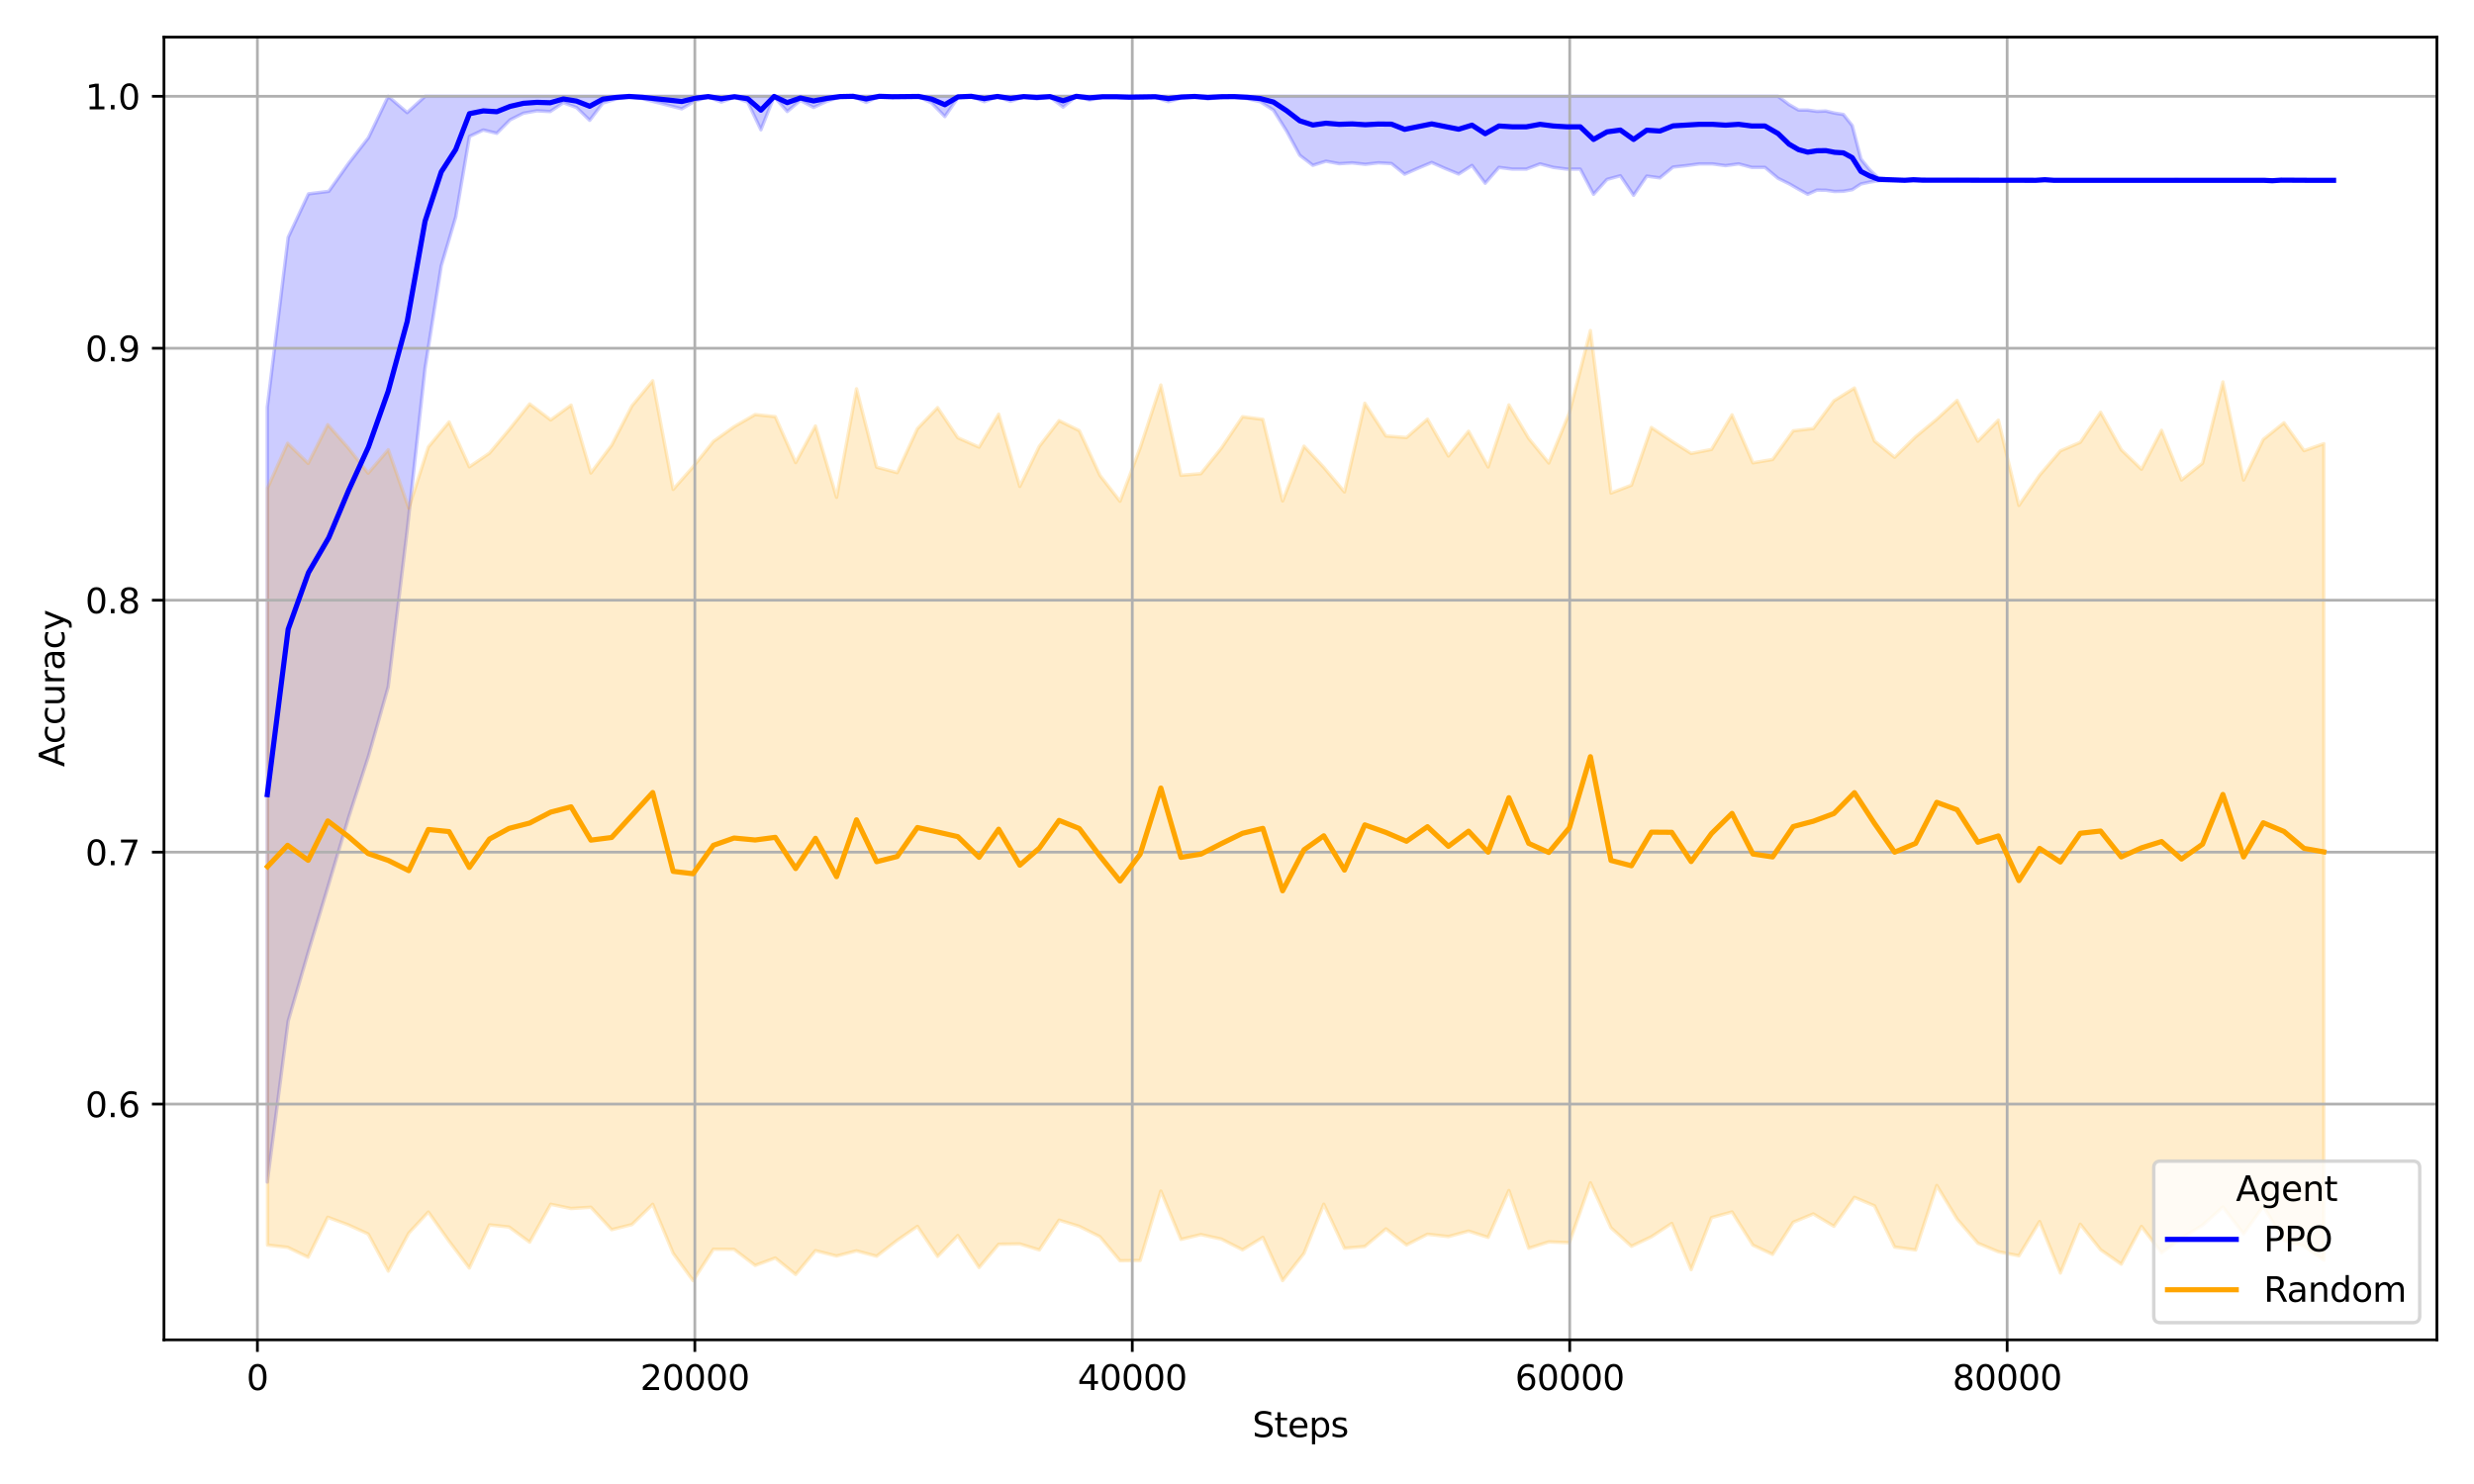 <?xml version="1.0" encoding="utf-8" standalone="no"?>
<!DOCTYPE svg PUBLIC "-//W3C//DTD SVG 1.1//EN"
  "http://www.w3.org/Graphics/SVG/1.1/DTD/svg11.dtd">
<svg xmlns:xlink="http://www.w3.org/1999/xlink" width="720pt" height="432pt" viewBox="0 0 720 432" xmlns="http://www.w3.org/2000/svg" version="1.1">
 <defs>
  <style type="text/css">*{stroke-linejoin: round; stroke-linecap: butt}</style>
 </defs>
 <g id="figure_1">
  <g id="patch_1">
   <path d="M 0 432 
L 720 432 
L 720 0 
L 0 0 
z
" style="fill: #ffffff"/>
  </g>
  <g id="axes_1">
   <g id="patch_2">
    <path d="M 47.72 390.04 
L 709.2 390.04 
L 709.2 10.8 
L 47.72 10.8 
z
" style="fill: #ffffff"/>
   </g>
   <g id="FillBetweenPolyCollection_1">
    <defs>
     <path id="mfa409e05fb" d="M 77.787 -313.453 
L 77.787 -87.902 
L 83.866 -134.763 
L 89.773 -155.038 
L 95.687 -174.674 
L 101.479 -194.103 
L 107.233 -211.852 
L 112.975 -232.042 
L 118.5 -277.58 
L 123.707 -324.809 
L 128.417 -354.607 
L 132.618 -368.8 
L 136.628 -392.278 
L 140.651 -394.161 
L 144.579 -393.199 
L 148.442 -397.101 
L 152.332 -399.043 
L 156.246 -399.732 
L 160.116 -399.521 
L 163.948 -402.093 
L 167.774 -400.702 
L 171.625 -396.977 
L 175.438 -401.994 
L 179.276 -403.175 
L 183.108 -403.863 
L 186.934 -403.273 
L 190.778 -402.29 
L 194.597 -401.306 
L 198.423 -400.322 
L 202.28 -402.585 
L 206.106 -403.765 
L 209.925 -402.29 
L 213.757 -403.667 
L 217.602 -402.29 
L 221.446 -394.223 
L 225.285 -403.863 
L 229.11 -399.535 
L 232.942 -402.781 
L 236.774 -400.716 
L 240.593 -402.486 
L 244.438 -403.765 
L 248.257 -403.962 
L 252.076 -402.191 
L 255.902 -403.962 
L 259.708 -403.667 
L 263.528 -403.863 
L 267.353 -403.863 
L 271.166 -401.994 
L 274.979 -398.06 
L 278.792 -403.568 
L 282.63 -403.962 
L 286.449 -402.388 
L 290.275 -403.863 
L 294.094 -402.486 
L 297.913 -403.765 
L 301.745 -403.175 
L 305.571 -403.765 
L 309.39 -400.814 
L 313.222 -403.962 
L 317.073 -402.88 
L 320.93 -403.667 
L 324.756 -403.667 
L 328.575 -403.372 
L 332.394 -403.47 
L 336.213 -403.667 
L 340.033 -402.388 
L 343.852 -403.47 
L 347.671 -403.863 
L 351.509 -403.175 
L 355.328 -403.667 
L 359.154 -403.765 
L 362.973 -403.273 
L 366.792 -402.388 
L 370.612 -399.929 
L 374.443 -393.83 
L 378.263 -386.805 
L 382.076 -383.881 
L 385.901 -385.075 
L 389.72 -384.345 
L 393.533 -384.583 
L 397.34 -384.165 
L 401.152 -384.6 
L 404.965 -384.386 
L 408.778 -381.299 
L 412.756 -383.06 
L 416.665 -384.698 
L 420.541 -382.977 
L 424.513 -381.34 
L 428.39 -383.838 
L 432.234 -378.662 
L 436.238 -383.272 
L 440.172 -382.765 
L 444.188 -382.765 
L 448.199 -384.288 
L 452.069 -383.272 
L 455.99 -382.765 
L 459.898 -382.765 
L 463.768 -375.445 
L 467.683 -379.776 
L 471.572 -380.832 
L 475.417 -375.149 
L 479.249 -380.734 
L 483.081 -380.226 
L 486.906 -383.371 
L 490.725 -383.78 
L 494.545 -384.288 
L 498.364 -384.288 
L 502.183 -383.78 
L 506.002 -384.288 
L 509.828 -383.272 
L 513.647 -383.272 
L 517.466 -380.085 
L 520.674 -378.502 
L 523.43 -376.913 
L 526.091 -375.455 
L 528.752 -376.644 
L 531.355 -376.627 
L 533.927 -376.254 
L 536.486 -376.321 
L 539.045 -376.78 
L 541.591 -378.451 
L 544.143 -378.991 
L 546.689 -379.396 
L 549.235 -379.446 
L 551.782 -379.497 
L 554.328 -379.514 
L 556.88 -379.446 
L 559.426 -379.497 
L 561.972 -379.497 
L 564.519 -379.514 
L 567.065 -379.514 
L 569.617 -379.48 
L 572.163 -379.514 
L 574.709 -379.514 
L 577.256 -379.514 
L 579.802 -379.514 
L 582.348 -379.514 
L 584.894 -379.514 
L 587.44 -379.497 
L 589.993 -379.497 
L 592.545 -379.514 
L 595.091 -379.446 
L 597.637 -379.514 
L 600.184 -379.514 
L 602.73 -379.514 
L 605.276 -379.514 
L 607.822 -379.514 
L 610.368 -379.514 
L 612.914 -379.497 
L 615.46 -379.497 
L 618.006 -379.514 
L 620.553 -379.514 
L 623.099 -379.514 
L 625.645 -379.514 
L 628.191 -379.514 
L 630.737 -379.514 
L 633.29 -379.48 
L 635.836 -379.497 
L 638.382 -379.514 
L 640.928 -379.514 
L 643.474 -379.497 
L 646.02 -379.514 
L 648.566 -379.514 
L 651.113 -379.514 
L 653.659 -379.514 
L 656.205 -379.514 
L 658.751 -379.514 
L 661.297 -379.219 
L 663.856 -379.497 
L 666.402 -379.514 
L 668.948 -379.514 
L 671.494 -379.514 
L 674.04 -379.514 
L 676.587 -379.514 
L 679.133 -379.514 
L 679.133 -379.514 
L 679.133 -379.514 
L 676.587 -379.514 
L 674.04 -379.514 
L 671.494 -379.514 
L 668.948 -379.514 
L 666.402 -379.514 
L 663.856 -379.612 
L 661.297 -379.565 
L 658.751 -379.514 
L 656.205 -379.514 
L 653.659 -379.514 
L 651.113 -379.514 
L 648.566 -379.514 
L 646.02 -379.514 
L 643.474 -379.612 
L 640.928 -379.514 
L 638.382 -379.514 
L 635.836 -379.612 
L 633.29 -379.711 
L 630.737 -379.514 
L 628.191 -379.514 
L 625.645 -379.514 
L 623.099 -379.514 
L 620.553 -379.514 
L 618.006 -379.514 
L 615.46 -379.612 
L 612.914 -379.612 
L 610.368 -379.514 
L 607.822 -379.514 
L 605.276 -379.514 
L 602.73 -379.514 
L 600.184 -379.514 
L 597.637 -379.514 
L 595.091 -379.907 
L 592.545 -379.514 
L 589.993 -379.612 
L 587.44 -379.612 
L 584.894 -379.514 
L 582.348 -379.514 
L 579.802 -379.514 
L 577.256 -379.514 
L 574.709 -379.514 
L 572.163 -379.514 
L 569.617 -379.711 
L 567.065 -379.514 
L 564.519 -379.514 
L 561.972 -379.612 
L 559.426 -379.612 
L 556.88 -379.907 
L 554.328 -379.514 
L 551.782 -379.612 
L 549.235 -379.907 
L 546.689 -380.202 
L 544.143 -382.563 
L 541.591 -385.711 
L 539.045 -395.45 
L 536.486 -398.679 
L 533.927 -399.073 
L 531.355 -399.677 
L 528.752 -399.579 
L 526.091 -399.953 
L 523.43 -399.962 
L 520.674 -401.551 
L 517.466 -403.962 
L 513.647 -403.962 
L 509.828 -403.962 
L 506.002 -403.962 
L 502.183 -403.962 
L 498.364 -403.962 
L 494.545 -403.962 
L 490.725 -403.962 
L 486.906 -403.962 
L 483.081 -403.962 
L 479.249 -403.962 
L 475.417 -403.962 
L 471.572 -403.962 
L 467.683 -403.962 
L 463.768 -403.962 
L 459.898 -403.962 
L 455.99 -403.962 
L 452.069 -403.962 
L 448.199 -403.962 
L 444.188 -403.962 
L 440.172 -403.962 
L 436.238 -403.962 
L 432.234 -403.962 
L 428.39 -403.962 
L 424.513 -403.962 
L 420.541 -403.962 
L 416.665 -403.962 
L 412.756 -403.962 
L 408.778 -403.962 
L 404.965 -403.962 
L 401.152 -403.962 
L 397.34 -403.962 
L 393.533 -403.962 
L 389.72 -403.962 
L 385.901 -403.962 
L 382.076 -403.962 
L 378.263 -403.962 
L 374.443 -403.962 
L 370.612 -403.962 
L 366.792 -403.962 
L 362.973 -403.962 
L 359.154 -403.962 
L 355.328 -403.962 
L 351.509 -403.962 
L 347.671 -403.962 
L 343.852 -403.962 
L 340.033 -403.962 
L 336.213 -403.962 
L 332.394 -403.962 
L 328.575 -403.962 
L 324.756 -403.962 
L 320.93 -403.962 
L 317.073 -403.962 
L 313.222 -403.962 
L 309.39 -403.962 
L 305.571 -403.962 
L 301.745 -403.962 
L 297.913 -403.962 
L 294.094 -403.962 
L 290.275 -403.962 
L 286.449 -403.962 
L 282.63 -403.962 
L 278.792 -403.962 
L 274.979 -403.962 
L 271.166 -403.962 
L 267.353 -403.962 
L 263.528 -403.962 
L 259.708 -403.962 
L 255.902 -403.962 
L 252.076 -403.962 
L 248.257 -403.962 
L 244.438 -403.962 
L 240.593 -403.962 
L 236.774 -403.962 
L 232.942 -403.962 
L 229.11 -403.962 
L 225.285 -403.962 
L 221.446 -403.962 
L 217.602 -403.962 
L 213.757 -403.962 
L 209.925 -403.962 
L 206.106 -403.962 
L 202.28 -403.962 
L 198.423 -403.962 
L 194.597 -403.962 
L 190.778 -403.962 
L 186.934 -403.962 
L 183.108 -403.962 
L 179.276 -403.962 
L 175.438 -403.962 
L 171.625 -403.962 
L 167.774 -403.962 
L 163.948 -403.962 
L 160.116 -403.962 
L 156.246 -403.962 
L 152.332 -403.962 
L 148.442 -403.962 
L 144.579 -403.962 
L 140.651 -403.962 
L 136.628 -403.962 
L 132.618 -403.962 
L 128.417 -403.962 
L 123.707 -403.962 
L 118.5 -399.221 
L 112.975 -403.962 
L 107.233 -391.931 
L 101.479 -384.498 
L 95.687 -376.302 
L 89.773 -375.564 
L 83.866 -362.916 
L 77.787 -313.453 
z
" style="stroke: #0000ff; stroke-opacity: 0.2"/>
    </defs>
    <g clip-path="url(#p12facd01cd)">
     <use xlink:href="#mfa409e05fb" x="0" y="432" style="fill: #0000ff; fill-opacity: 0.2; stroke: #0000ff; stroke-opacity: 0.2"/>
    </g>
   </g>
   <g id="FillBetweenPolyCollection_2">
    <defs>
     <path id="m2a15a44db5" d="M 77.857 -289.918 
L 77.857 -69.549 
L 83.701 -68.892 
L 89.684 -66.029 
L 95.4 -77.649 
L 101.32 -75.442 
L 107.151 -72.778 
L 113.007 -61.977 
L 118.965 -73.029 
L 124.662 -79.168 
L 130.696 -70.666 
L 136.59 -62.869 
L 142.453 -75.422 
L 148.162 -74.811 
L 154.146 -70.401 
L 160.269 -81.42 
L 166.195 -80.189 
L 171.962 -80.559 
L 178.003 -74.035 
L 183.916 -75.518 
L 189.957 -81.421 
L 195.909 -67.164 
L 201.708 -59.198 
L 207.615 -68.345 
L 213.623 -68.313 
L 219.772 -63.625 
L 225.628 -65.795 
L 231.561 -60.992 
L 237.322 -67.926 
L 243.464 -66.369 
L 249.269 -67.868 
L 255.119 -66.306 
L 261.109 -70.925 
L 266.997 -74.995 
L 272.866 -66.254 
L 278.747 -72.328 
L 284.941 -63.017 
L 290.638 -69.787 
L 296.799 -69.876 
L 302.477 -68.141 
L 308.231 -76.809 
L 314.107 -74.997 
L 320.115 -71.974 
L 325.952 -64.985 
L 331.802 -65.064 
L 337.836 -85.264 
L 343.686 -71.206 
L 349.491 -72.609 
L 355.449 -71.296 
L 361.611 -68.17 
L 367.531 -71.794 
L 373.272 -59.204 
L 379.498 -67.131 
L 385.258 -81.441 
L 391.273 -68.633 
L 397.2 -69.134 
L 403.348 -74.268 
L 409.325 -69.585 
L 415.436 -72.7 
L 421.534 -72.027 
L 427.397 -73.621 
L 433.094 -71.789 
L 439.128 -85.432 
L 444.901 -68.626 
L 450.738 -70.478 
L 456.728 -70.235 
L 462.852 -87.663 
L 468.841 -74.583 
L 474.793 -69.199 
L 480.585 -71.952 
L 486.524 -75.857 
L 492.164 -62.389 
L 498.09 -77.538 
L 504.067 -79.191 
L 510.146 -69.531 
L 515.875 -66.843 
L 521.871 -76.192 
L 527.721 -78.61 
L 533.723 -75.02 
L 539.694 -83.444 
L 545.544 -80.961 
L 551.387 -68.977 
L 557.504 -68.124 
L 563.653 -86.894 
L 569.579 -77.111 
L 575.613 -70.093 
L 581.578 -67.611 
L 587.555 -66.438 
L 593.57 -76.403 
L 599.617 -61.41 
L 605.409 -75.625 
L 611.329 -68.185 
L 617.344 -63.996 
L 623.226 -74.984 
L 629.076 -67.319 
L 634.881 -71.587 
L 640.998 -75.339 
L 646.924 -80.618 
L 652.946 -72.83 
L 658.668 -80.894 
L 664.709 -70.995 
L 670.552 -69.253 
L 676.3 -65.174 
L 676.3 -302.849 
L 676.3 -302.849 
L 670.552 -300.808 
L 664.709 -308.927 
L 658.668 -304.08 
L 652.946 -292.26 
L 646.924 -320.818 
L 640.998 -297.167 
L 634.881 -292.28 
L 629.076 -306.735 
L 623.226 -295.403 
L 617.344 -301.093 
L 611.329 -311.981 
L 605.409 -303.237 
L 599.617 -300.746 
L 593.57 -293.657 
L 587.555 -284.879 
L 581.578 -309.702 
L 575.613 -303.554 
L 569.579 -315.442 
L 563.653 -309.978 
L 557.504 -304.871 
L 551.387 -298.884 
L 545.544 -303.605 
L 539.694 -319.051 
L 533.723 -315.333 
L 527.721 -307.261 
L 521.871 -306.582 
L 515.875 -298.247 
L 510.146 -297.27 
L 504.067 -311.243 
L 498.09 -301.161 
L 492.164 -300.011 
L 486.524 -303.576 
L 480.585 -307.562 
L 474.793 -290.757 
L 468.841 -288.469 
L 462.852 -335.776 
L 456.728 -311.805 
L 450.738 -297.219 
L 444.901 -304.369 
L 439.128 -314.129 
L 433.094 -296.072 
L 427.397 -306.464 
L 421.534 -299.256 
L 415.436 -309.992 
L 409.325 -304.632 
L 403.348 -305.083 
L 397.2 -314.618 
L 391.273 -288.797 
L 385.258 -295.954 
L 379.498 -302.114 
L 373.272 -286.164 
L 367.531 -309.92 
L 361.611 -310.692 
L 355.449 -301.536 
L 349.491 -294.11 
L 343.686 -293.639 
L 337.836 -319.921 
L 331.802 -301.574 
L 325.952 -286.088 
L 320.115 -293.605 
L 314.107 -306.636 
L 308.231 -309.55 
L 302.477 -302.083 
L 296.799 -290.405 
L 290.638 -311.438 
L 284.941 -301.829 
L 278.747 -304.578 
L 272.866 -313.341 
L 266.997 -307.208 
L 261.109 -294.409 
L 255.119 -296.013 
L 249.269 -318.817 
L 243.464 -287.231 
L 237.322 -308.003 
L 231.561 -297.334 
L 225.628 -310.704 
L 219.772 -311.325 
L 213.623 -307.779 
L 207.615 -303.508 
L 201.708 -296.112 
L 195.909 -289.532 
L 189.957 -321.155 
L 183.916 -313.856 
L 178.003 -302.383 
L 171.962 -294.31 
L 166.195 -314.075 
L 160.269 -309.747 
L 154.146 -314.41 
L 148.162 -306.904 
L 142.453 -300.098 
L 136.59 -296.108 
L 130.696 -309.174 
L 124.662 -301.894 
L 118.965 -284.074 
L 113.007 -301.075 
L 107.151 -294.267 
L 101.32 -301.628 
L 95.4 -308.385 
L 89.684 -297.105 
L 83.701 -302.961 
L 77.857 -289.918 
z
" style="stroke: #ffa500; stroke-opacity: 0.2"/>
    </defs>
    <g clip-path="url(#p12facd01cd)">
     <use xlink:href="#m2a15a44db5" x="0" y="432" style="fill: #ffa500; fill-opacity: 0.2; stroke: #ffa500; stroke-opacity: 0.2"/>
    </g>
   </g>
   <g id="matplotlib.axis_1">
    <g id="xtick_1">
     <g id="line2d_1">
      <path d="M 74.91 390.04 
L 74.91 10.8 
" clip-path="url(#p12facd01cd)" style="fill: none; stroke: #b0b0b0; stroke-width: 0.8; stroke-linecap: square"/>
     </g>
     <g id="line2d_2">
      <defs>
       <path id="mf59e41ed46" d="M 0 0 
L 0 3.5 
" style="stroke: #000000; stroke-width: 0.8"/>
      </defs>
      <g>
       <use xlink:href="#mf59e41ed46" x="74.91" y="390.04" style="stroke: #000000; stroke-width: 0.8"/>
      </g>
     </g>
     <g id="text_1">
      <!-- 0 -->
      <g transform="translate(71.729 404.638) scale(0.1 -0.1)">
       <defs>
        <path id="DejaVuSans-30" d="M 2034 4250 
Q 1547 4250 1301 3770 
Q 1056 3291 1056 2328 
Q 1056 1369 1301 889 
Q 1547 409 2034 409 
Q 2525 409 2770 889 
Q 3016 1369 3016 2328 
Q 3016 3291 2770 3770 
Q 2525 4250 2034 4250 
z
M 2034 4750 
Q 2819 4750 3233 4129 
Q 3647 3509 3647 2328 
Q 3647 1150 3233 529 
Q 2819 -91 2034 -91 
Q 1250 -91 836 529 
Q 422 1150 422 2328 
Q 422 3509 836 4129 
Q 1250 4750 2034 4750 
z
" transform="scale(0.016)"/>
       </defs>
       <use xlink:href="#DejaVuSans-30"/>
      </g>
     </g>
    </g>
    <g id="xtick_2">
     <g id="line2d_3">
      <path d="M 202.217 390.04 
L 202.217 10.8 
" clip-path="url(#p12facd01cd)" style="fill: none; stroke: #b0b0b0; stroke-width: 0.8; stroke-linecap: square"/>
     </g>
     <g id="line2d_4">
      <g>
       <use xlink:href="#mf59e41ed46" x="202.217" y="390.04" style="stroke: #000000; stroke-width: 0.8"/>
      </g>
     </g>
     <g id="text_2">
      <!-- 20000 -->
      <g transform="translate(186.31 404.638) scale(0.1 -0.1)">
       <defs>
        <path id="DejaVuSans-32" d="M 1228 531 
L 3431 531 
L 3431 0 
L 469 0 
L 469 531 
Q 828 903 1448 1529 
Q 2069 2156 2228 2338 
Q 2531 2678 2651 2914 
Q 2772 3150 2772 3378 
Q 2772 3750 2511 3984 
Q 2250 4219 1831 4219 
Q 1534 4219 1204 4116 
Q 875 4013 500 3803 
L 500 4441 
Q 881 4594 1212 4672 
Q 1544 4750 1819 4750 
Q 2544 4750 2975 4387 
Q 3406 4025 3406 3419 
Q 3406 3131 3298 2873 
Q 3191 2616 2906 2266 
Q 2828 2175 2409 1742 
Q 1991 1309 1228 531 
z
" transform="scale(0.016)"/>
       </defs>
       <use xlink:href="#DejaVuSans-32"/>
       <use xlink:href="#DejaVuSans-30" transform="translate(63.623 0)"/>
       <use xlink:href="#DejaVuSans-30" transform="translate(127.246 0)"/>
       <use xlink:href="#DejaVuSans-30" transform="translate(190.869 0)"/>
       <use xlink:href="#DejaVuSans-30" transform="translate(254.492 0)"/>
      </g>
     </g>
    </g>
    <g id="xtick_3">
     <g id="line2d_5">
      <path d="M 329.523 390.04 
L 329.523 10.8 
" clip-path="url(#p12facd01cd)" style="fill: none; stroke: #b0b0b0; stroke-width: 0.8; stroke-linecap: square"/>
     </g>
     <g id="line2d_6">
      <g>
       <use xlink:href="#mf59e41ed46" x="329.523" y="390.04" style="stroke: #000000; stroke-width: 0.8"/>
      </g>
     </g>
     <g id="text_3">
      <!-- 40000 -->
      <g transform="translate(313.617 404.638) scale(0.1 -0.1)">
       <defs>
        <path id="DejaVuSans-34" d="M 2419 4116 
L 825 1625 
L 2419 1625 
L 2419 4116 
z
M 2253 4666 
L 3047 4666 
L 3047 1625 
L 3713 1625 
L 3713 1100 
L 3047 1100 
L 3047 0 
L 2419 0 
L 2419 1100 
L 313 1100 
L 313 1709 
L 2253 4666 
z
" transform="scale(0.016)"/>
       </defs>
       <use xlink:href="#DejaVuSans-34"/>
       <use xlink:href="#DejaVuSans-30" transform="translate(63.623 0)"/>
       <use xlink:href="#DejaVuSans-30" transform="translate(127.246 0)"/>
       <use xlink:href="#DejaVuSans-30" transform="translate(190.869 0)"/>
       <use xlink:href="#DejaVuSans-30" transform="translate(254.492 0)"/>
      </g>
     </g>
    </g>
    <g id="xtick_4">
     <g id="line2d_7">
      <path d="M 456.83 390.04 
L 456.83 10.8 
" clip-path="url(#p12facd01cd)" style="fill: none; stroke: #b0b0b0; stroke-width: 0.8; stroke-linecap: square"/>
     </g>
     <g id="line2d_8">
      <g>
       <use xlink:href="#mf59e41ed46" x="456.83" y="390.04" style="stroke: #000000; stroke-width: 0.8"/>
      </g>
     </g>
     <g id="text_4">
      <!-- 60000 -->
      <g transform="translate(440.924 404.638) scale(0.1 -0.1)">
       <defs>
        <path id="DejaVuSans-36" d="M 2113 2584 
Q 1688 2584 1439 2293 
Q 1191 2003 1191 1497 
Q 1191 994 1439 701 
Q 1688 409 2113 409 
Q 2538 409 2786 701 
Q 3034 994 3034 1497 
Q 3034 2003 2786 2293 
Q 2538 2584 2113 2584 
z
M 3366 4563 
L 3366 3988 
Q 3128 4100 2886 4159 
Q 2644 4219 2406 4219 
Q 1781 4219 1451 3797 
Q 1122 3375 1075 2522 
Q 1259 2794 1537 2939 
Q 1816 3084 2150 3084 
Q 2853 3084 3261 2657 
Q 3669 2231 3669 1497 
Q 3669 778 3244 343 
Q 2819 -91 2113 -91 
Q 1303 -91 875 529 
Q 447 1150 447 2328 
Q 447 3434 972 4092 
Q 1497 4750 2381 4750 
Q 2619 4750 2861 4703 
Q 3103 4656 3366 4563 
z
" transform="scale(0.016)"/>
       </defs>
       <use xlink:href="#DejaVuSans-36"/>
       <use xlink:href="#DejaVuSans-30" transform="translate(63.623 0)"/>
       <use xlink:href="#DejaVuSans-30" transform="translate(127.246 0)"/>
       <use xlink:href="#DejaVuSans-30" transform="translate(190.869 0)"/>
       <use xlink:href="#DejaVuSans-30" transform="translate(254.492 0)"/>
      </g>
     </g>
    </g>
    <g id="xtick_5">
     <g id="line2d_9">
      <path d="M 584.137 390.04 
L 584.137 10.8 
" clip-path="url(#p12facd01cd)" style="fill: none; stroke: #b0b0b0; stroke-width: 0.8; stroke-linecap: square"/>
     </g>
     <g id="line2d_10">
      <g>
       <use xlink:href="#mf59e41ed46" x="584.137" y="390.04" style="stroke: #000000; stroke-width: 0.8"/>
      </g>
     </g>
     <g id="text_5">
      <!-- 80000 -->
      <g transform="translate(568.23 404.638) scale(0.1 -0.1)">
       <defs>
        <path id="DejaVuSans-38" d="M 2034 2216 
Q 1584 2216 1326 1975 
Q 1069 1734 1069 1313 
Q 1069 891 1326 650 
Q 1584 409 2034 409 
Q 2484 409 2743 651 
Q 3003 894 3003 1313 
Q 3003 1734 2745 1975 
Q 2488 2216 2034 2216 
z
M 1403 2484 
Q 997 2584 770 2862 
Q 544 3141 544 3541 
Q 544 4100 942 4425 
Q 1341 4750 2034 4750 
Q 2731 4750 3128 4425 
Q 3525 4100 3525 3541 
Q 3525 3141 3298 2862 
Q 3072 2584 2669 2484 
Q 3125 2378 3379 2068 
Q 3634 1759 3634 1313 
Q 3634 634 3220 271 
Q 2806 -91 2034 -91 
Q 1263 -91 848 271 
Q 434 634 434 1313 
Q 434 1759 690 2068 
Q 947 2378 1403 2484 
z
M 1172 3481 
Q 1172 3119 1398 2916 
Q 1625 2713 2034 2713 
Q 2441 2713 2670 2916 
Q 2900 3119 2900 3481 
Q 2900 3844 2670 4047 
Q 2441 4250 2034 4250 
Q 1625 4250 1398 4047 
Q 1172 3844 1172 3481 
z
" transform="scale(0.016)"/>
       </defs>
       <use xlink:href="#DejaVuSans-38"/>
       <use xlink:href="#DejaVuSans-30" transform="translate(63.623 0)"/>
       <use xlink:href="#DejaVuSans-30" transform="translate(127.246 0)"/>
       <use xlink:href="#DejaVuSans-30" transform="translate(190.869 0)"/>
       <use xlink:href="#DejaVuSans-30" transform="translate(254.492 0)"/>
      </g>
     </g>
    </g>
    <g id="text_6">
     <!-- Steps -->
     <g transform="translate(364.47 418.317) scale(0.1 -0.1)">
      <defs>
       <path id="DejaVuSans-53" d="M 3425 4513 
L 3425 3897 
Q 3066 4069 2747 4153 
Q 2428 4238 2131 4238 
Q 1616 4238 1336 4038 
Q 1056 3838 1056 3469 
Q 1056 3159 1242 3001 
Q 1428 2844 1947 2747 
L 2328 2669 
Q 3034 2534 3370 2195 
Q 3706 1856 3706 1288 
Q 3706 609 3251 259 
Q 2797 -91 1919 -91 
Q 1588 -91 1214 -16 
Q 841 59 441 206 
L 441 856 
Q 825 641 1194 531 
Q 1563 422 1919 422 
Q 2459 422 2753 634 
Q 3047 847 3047 1241 
Q 3047 1584 2836 1778 
Q 2625 1972 2144 2069 
L 1759 2144 
Q 1053 2284 737 2584 
Q 422 2884 422 3419 
Q 422 4038 858 4394 
Q 1294 4750 2059 4750 
Q 2388 4750 2728 4690 
Q 3069 4631 3425 4513 
z
" transform="scale(0.016)"/>
       <path id="DejaVuSans-74" d="M 1172 4494 
L 1172 3500 
L 2356 3500 
L 2356 3053 
L 1172 3053 
L 1172 1153 
Q 1172 725 1289 603 
Q 1406 481 1766 481 
L 2356 481 
L 2356 0 
L 1766 0 
Q 1100 0 847 248 
Q 594 497 594 1153 
L 594 3053 
L 172 3053 
L 172 3500 
L 594 3500 
L 594 4494 
L 1172 4494 
z
" transform="scale(0.016)"/>
       <path id="DejaVuSans-65" d="M 3597 1894 
L 3597 1613 
L 953 1613 
Q 991 1019 1311 708 
Q 1631 397 2203 397 
Q 2534 397 2845 478 
Q 3156 559 3463 722 
L 3463 178 
Q 3153 47 2828 -22 
Q 2503 -91 2169 -91 
Q 1331 -91 842 396 
Q 353 884 353 1716 
Q 353 2575 817 3079 
Q 1281 3584 2069 3584 
Q 2775 3584 3186 3129 
Q 3597 2675 3597 1894 
z
M 3022 2063 
Q 3016 2534 2758 2815 
Q 2500 3097 2075 3097 
Q 1594 3097 1305 2825 
Q 1016 2553 972 2059 
L 3022 2063 
z
" transform="scale(0.016)"/>
       <path id="DejaVuSans-70" d="M 1159 525 
L 1159 -1331 
L 581 -1331 
L 581 3500 
L 1159 3500 
L 1159 2969 
Q 1341 3281 1617 3432 
Q 1894 3584 2278 3584 
Q 2916 3584 3314 3078 
Q 3713 2572 3713 1747 
Q 3713 922 3314 415 
Q 2916 -91 2278 -91 
Q 1894 -91 1617 61 
Q 1341 213 1159 525 
z
M 3116 1747 
Q 3116 2381 2855 2742 
Q 2594 3103 2138 3103 
Q 1681 3103 1420 2742 
Q 1159 2381 1159 1747 
Q 1159 1113 1420 752 
Q 1681 391 2138 391 
Q 2594 391 2855 752 
Q 3116 1113 3116 1747 
z
" transform="scale(0.016)"/>
       <path id="DejaVuSans-73" d="M 2834 3397 
L 2834 2853 
Q 2591 2978 2328 3040 
Q 2066 3103 1784 3103 
Q 1356 3103 1142 2972 
Q 928 2841 928 2578 
Q 928 2378 1081 2264 
Q 1234 2150 1697 2047 
L 1894 2003 
Q 2506 1872 2764 1633 
Q 3022 1394 3022 966 
Q 3022 478 2636 193 
Q 2250 -91 1575 -91 
Q 1294 -91 989 -36 
Q 684 19 347 128 
L 347 722 
Q 666 556 975 473 
Q 1284 391 1588 391 
Q 1994 391 2212 530 
Q 2431 669 2431 922 
Q 2431 1156 2273 1281 
Q 2116 1406 1581 1522 
L 1381 1569 
Q 847 1681 609 1914 
Q 372 2147 372 2553 
Q 372 3047 722 3315 
Q 1072 3584 1716 3584 
Q 2034 3584 2315 3537 
Q 2597 3491 2834 3397 
z
" transform="scale(0.016)"/>
      </defs>
      <use xlink:href="#DejaVuSans-53"/>
      <use xlink:href="#DejaVuSans-74" transform="translate(63.477 0)"/>
      <use xlink:href="#DejaVuSans-65" transform="translate(102.686 0)"/>
      <use xlink:href="#DejaVuSans-70" transform="translate(164.209 0)"/>
      <use xlink:href="#DejaVuSans-73" transform="translate(227.686 0)"/>
     </g>
    </g>
   </g>
   <g id="matplotlib.axis_2">
    <g id="ytick_1">
     <g id="line2d_11">
      <path d="M 47.72 321.414 
L 709.2 321.414 
" clip-path="url(#p12facd01cd)" style="fill: none; stroke: #b0b0b0; stroke-width: 0.8; stroke-linecap: square"/>
     </g>
     <g id="line2d_12">
      <defs>
       <path id="m3f841ee570" d="M 0 0 
L -3.5 0 
" style="stroke: #000000; stroke-width: 0.8"/>
      </defs>
      <g>
       <use xlink:href="#m3f841ee570" x="47.72" y="321.414" style="stroke: #000000; stroke-width: 0.8"/>
      </g>
     </g>
     <g id="text_7">
      <!-- 0.6 -->
      <g transform="translate(24.817 325.213) scale(0.1 -0.1)">
       <defs>
        <path id="DejaVuSans-2e" d="M 684 794 
L 1344 794 
L 1344 0 
L 684 0 
L 684 794 
z
" transform="scale(0.016)"/>
       </defs>
       <use xlink:href="#DejaVuSans-30"/>
       <use xlink:href="#DejaVuSans-2e" transform="translate(63.623 0)"/>
       <use xlink:href="#DejaVuSans-36" transform="translate(95.41 0)"/>
      </g>
     </g>
    </g>
    <g id="ytick_2">
     <g id="line2d_13">
      <path d="M 47.72 248.07 
L 709.2 248.07 
" clip-path="url(#p12facd01cd)" style="fill: none; stroke: #b0b0b0; stroke-width: 0.8; stroke-linecap: square"/>
     </g>
     <g id="line2d_14">
      <g>
       <use xlink:href="#m3f841ee570" x="47.72" y="248.07" style="stroke: #000000; stroke-width: 0.8"/>
      </g>
     </g>
     <g id="text_8">
      <!-- 0.7 -->
      <g transform="translate(24.817 251.869) scale(0.1 -0.1)">
       <defs>
        <path id="DejaVuSans-37" d="M 525 4666 
L 3525 4666 
L 3525 4397 
L 1831 0 
L 1172 0 
L 2766 4134 
L 525 4134 
L 525 4666 
z
" transform="scale(0.016)"/>
       </defs>
       <use xlink:href="#DejaVuSans-30"/>
       <use xlink:href="#DejaVuSans-2e" transform="translate(63.623 0)"/>
       <use xlink:href="#DejaVuSans-37" transform="translate(95.41 0)"/>
      </g>
     </g>
    </g>
    <g id="ytick_3">
     <g id="line2d_15">
      <path d="M 47.72 174.726 
L 709.2 174.726 
" clip-path="url(#p12facd01cd)" style="fill: none; stroke: #b0b0b0; stroke-width: 0.8; stroke-linecap: square"/>
     </g>
     <g id="line2d_16">
      <g>
       <use xlink:href="#m3f841ee570" x="47.72" y="174.726" style="stroke: #000000; stroke-width: 0.8"/>
      </g>
     </g>
     <g id="text_9">
      <!-- 0.8 -->
      <g transform="translate(24.817 178.525) scale(0.1 -0.1)">
       <use xlink:href="#DejaVuSans-30"/>
       <use xlink:href="#DejaVuSans-2e" transform="translate(63.623 0)"/>
       <use xlink:href="#DejaVuSans-38" transform="translate(95.41 0)"/>
      </g>
     </g>
    </g>
    <g id="ytick_4">
     <g id="line2d_17">
      <path d="M 47.72 101.382 
L 709.2 101.382 
" clip-path="url(#p12facd01cd)" style="fill: none; stroke: #b0b0b0; stroke-width: 0.8; stroke-linecap: square"/>
     </g>
     <g id="line2d_18">
      <g>
       <use xlink:href="#m3f841ee570" x="47.72" y="101.382" style="stroke: #000000; stroke-width: 0.8"/>
      </g>
     </g>
     <g id="text_10">
      <!-- 0.9 -->
      <g transform="translate(24.817 105.181) scale(0.1 -0.1)">
       <defs>
        <path id="DejaVuSans-39" d="M 703 97 
L 703 672 
Q 941 559 1184 500 
Q 1428 441 1663 441 
Q 2288 441 2617 861 
Q 2947 1281 2994 2138 
Q 2813 1869 2534 1725 
Q 2256 1581 1919 1581 
Q 1219 1581 811 2004 
Q 403 2428 403 3163 
Q 403 3881 828 4315 
Q 1253 4750 1959 4750 
Q 2769 4750 3195 4129 
Q 3622 3509 3622 2328 
Q 3622 1225 3098 567 
Q 2575 -91 1691 -91 
Q 1453 -91 1209 -44 
Q 966 3 703 97 
z
M 1959 2075 
Q 2384 2075 2632 2365 
Q 2881 2656 2881 3163 
Q 2881 3666 2632 3958 
Q 2384 4250 1959 4250 
Q 1534 4250 1286 3958 
Q 1038 3666 1038 3163 
Q 1038 2656 1286 2365 
Q 1534 2075 1959 2075 
z
" transform="scale(0.016)"/>
       </defs>
       <use xlink:href="#DejaVuSans-30"/>
       <use xlink:href="#DejaVuSans-2e" transform="translate(63.623 0)"/>
       <use xlink:href="#DejaVuSans-39" transform="translate(95.41 0)"/>
      </g>
     </g>
    </g>
    <g id="ytick_5">
     <g id="line2d_19">
      <path d="M 47.72 28.038 
L 709.2 28.038 
" clip-path="url(#p12facd01cd)" style="fill: none; stroke: #b0b0b0; stroke-width: 0.8; stroke-linecap: square"/>
     </g>
     <g id="line2d_20">
      <g>
       <use xlink:href="#m3f841ee570" x="47.72" y="28.038" style="stroke: #000000; stroke-width: 0.8"/>
      </g>
     </g>
     <g id="text_11">
      <!-- 1.0 -->
      <g transform="translate(24.817 31.837) scale(0.1 -0.1)">
       <defs>
        <path id="DejaVuSans-31" d="M 794 531 
L 1825 531 
L 1825 4091 
L 703 3866 
L 703 4441 
L 1819 4666 
L 2450 4666 
L 2450 531 
L 3481 531 
L 3481 0 
L 794 0 
L 794 531 
z
" transform="scale(0.016)"/>
       </defs>
       <use xlink:href="#DejaVuSans-31"/>
       <use xlink:href="#DejaVuSans-2e" transform="translate(63.623 0)"/>
       <use xlink:href="#DejaVuSans-30" transform="translate(95.41 0)"/>
      </g>
     </g>
    </g>
    <g id="text_12">
     <!-- Accuracy -->
     <g transform="translate(18.737 223.248) rotate(-90) scale(0.1 -0.1)">
      <defs>
       <path id="DejaVuSans-41" d="M 2188 4044 
L 1331 1722 
L 3047 1722 
L 2188 4044 
z
M 1831 4666 
L 2547 4666 
L 4325 0 
L 3669 0 
L 3244 1197 
L 1141 1197 
L 716 0 
L 50 0 
L 1831 4666 
z
" transform="scale(0.016)"/>
       <path id="DejaVuSans-63" d="M 3122 3366 
L 3122 2828 
Q 2878 2963 2633 3030 
Q 2388 3097 2138 3097 
Q 1578 3097 1268 2742 
Q 959 2388 959 1747 
Q 959 1106 1268 751 
Q 1578 397 2138 397 
Q 2388 397 2633 464 
Q 2878 531 3122 666 
L 3122 134 
Q 2881 22 2623 -34 
Q 2366 -91 2075 -91 
Q 1284 -91 818 406 
Q 353 903 353 1747 
Q 353 2603 823 3093 
Q 1294 3584 2113 3584 
Q 2378 3584 2631 3529 
Q 2884 3475 3122 3366 
z
" transform="scale(0.016)"/>
       <path id="DejaVuSans-75" d="M 544 1381 
L 544 3500 
L 1119 3500 
L 1119 1403 
Q 1119 906 1312 657 
Q 1506 409 1894 409 
Q 2359 409 2629 706 
Q 2900 1003 2900 1516 
L 2900 3500 
L 3475 3500 
L 3475 0 
L 2900 0 
L 2900 538 
Q 2691 219 2414 64 
Q 2138 -91 1772 -91 
Q 1169 -91 856 284 
Q 544 659 544 1381 
z
M 1991 3584 
L 1991 3584 
z
" transform="scale(0.016)"/>
       <path id="DejaVuSans-72" d="M 2631 2963 
Q 2534 3019 2420 3045 
Q 2306 3072 2169 3072 
Q 1681 3072 1420 2755 
Q 1159 2438 1159 1844 
L 1159 0 
L 581 0 
L 581 3500 
L 1159 3500 
L 1159 2956 
Q 1341 3275 1631 3429 
Q 1922 3584 2338 3584 
Q 2397 3584 2469 3576 
Q 2541 3569 2628 3553 
L 2631 2963 
z
" transform="scale(0.016)"/>
       <path id="DejaVuSans-61" d="M 2194 1759 
Q 1497 1759 1228 1600 
Q 959 1441 959 1056 
Q 959 750 1161 570 
Q 1363 391 1709 391 
Q 2188 391 2477 730 
Q 2766 1069 2766 1631 
L 2766 1759 
L 2194 1759 
z
M 3341 1997 
L 3341 0 
L 2766 0 
L 2766 531 
Q 2569 213 2275 61 
Q 1981 -91 1556 -91 
Q 1019 -91 701 211 
Q 384 513 384 1019 
Q 384 1609 779 1909 
Q 1175 2209 1959 2209 
L 2766 2209 
L 2766 2266 
Q 2766 2663 2505 2880 
Q 2244 3097 1772 3097 
Q 1472 3097 1187 3025 
Q 903 2953 641 2809 
L 641 3341 
Q 956 3463 1253 3523 
Q 1550 3584 1831 3584 
Q 2591 3584 2966 3190 
Q 3341 2797 3341 1997 
z
" transform="scale(0.016)"/>
       <path id="DejaVuSans-79" d="M 2059 -325 
Q 1816 -950 1584 -1140 
Q 1353 -1331 966 -1331 
L 506 -1331 
L 506 -850 
L 844 -850 
Q 1081 -850 1212 -737 
Q 1344 -625 1503 -206 
L 1606 56 
L 191 3500 
L 800 3500 
L 1894 763 
L 2988 3500 
L 3597 3500 
L 2059 -325 
z
" transform="scale(0.016)"/>
      </defs>
      <use xlink:href="#DejaVuSans-41"/>
      <use xlink:href="#DejaVuSans-63" transform="translate(66.658 0)"/>
      <use xlink:href="#DejaVuSans-63" transform="translate(121.639 0)"/>
      <use xlink:href="#DejaVuSans-75" transform="translate(176.619 0)"/>
      <use xlink:href="#DejaVuSans-72" transform="translate(239.998 0)"/>
      <use xlink:href="#DejaVuSans-61" transform="translate(281.111 0)"/>
      <use xlink:href="#DejaVuSans-63" transform="translate(342.391 0)"/>
      <use xlink:href="#DejaVuSans-79" transform="translate(397.371 0)"/>
     </g>
    </g>
   </g>
   <g id="line2d_21">
    <path d="M 77.787 231.323 
L 83.866 183.16 
L 89.773 166.699 
L 95.687 156.512 
L 101.479 142.699 
L 107.233 130.108 
L 112.975 113.891 
L 118.5 93.599 
L 123.707 64.384 
L 128.417 50.041 
L 132.618 43.522 
L 136.628 33.091 
L 140.651 32.276 
L 144.579 32.52 
L 148.442 30.972 
L 152.332 30.076 
L 156.246 29.79 
L 160.116 29.913 
L 163.948 28.812 
L 167.774 29.424 
L 171.625 30.931 
L 175.438 28.853 
L 179.276 28.364 
L 183.108 28.079 
L 186.934 28.323 
L 198.423 29.546 
L 202.28 28.609 
L 206.106 28.12 
L 209.925 28.731 
L 213.757 28.16 
L 217.602 28.731 
L 221.446 32.072 
L 225.285 28.079 
L 229.11 29.872 
L 232.942 28.527 
L 236.774 29.383 
L 240.593 28.649 
L 244.438 28.12 
L 248.257 28.038 
L 252.076 28.772 
L 255.902 28.038 
L 259.708 28.16 
L 267.353 28.079 
L 271.166 28.853 
L 274.979 30.483 
L 278.792 28.201 
L 282.63 28.038 
L 286.449 28.69 
L 290.275 28.079 
L 294.094 28.649 
L 297.913 28.12 
L 301.745 28.364 
L 305.571 28.12 
L 309.39 29.342 
L 313.222 28.038 
L 317.073 28.486 
L 320.93 28.16 
L 324.756 28.16 
L 328.575 28.283 
L 336.213 28.16 
L 340.033 28.69 
L 343.852 28.242 
L 347.671 28.079 
L 351.509 28.364 
L 355.328 28.16 
L 359.154 28.12 
L 362.973 28.323 
L 366.792 28.69 
L 370.612 29.709 
L 374.443 32.235 
L 378.263 35.169 
L 382.076 36.391 
L 385.901 35.862 
L 389.72 36.187 
L 393.533 36.065 
L 397.34 36.31 
L 401.152 36.106 
L 404.965 36.147 
L 408.778 37.654 
L 416.665 36.065 
L 424.513 37.614 
L 428.39 36.432 
L 432.234 38.918 
L 436.238 36.676 
L 440.172 36.921 
L 444.188 36.921 
L 448.199 36.187 
L 452.069 36.676 
L 455.99 36.921 
L 459.898 36.921 
L 463.768 40.588 
L 467.683 38.388 
L 471.572 37.858 
L 475.417 40.588 
L 479.249 37.899 
L 483.081 38.143 
L 486.906 36.636 
L 494.545 36.187 
L 498.364 36.187 
L 502.183 36.432 
L 506.002 36.187 
L 509.828 36.676 
L 513.647 36.676 
L 517.466 38.877 
L 520.674 41.974 
L 523.43 43.563 
L 526.091 44.296 
L 528.752 43.889 
L 531.355 43.848 
L 533.927 44.337 
L 536.486 44.5 
L 539.045 45.885 
L 541.591 49.919 
L 544.143 51.223 
L 546.689 52.201 
L 554.328 52.486 
L 556.88 52.323 
L 559.426 52.445 
L 592.545 52.486 
L 595.091 52.323 
L 597.637 52.486 
L 658.751 52.486 
L 661.297 52.608 
L 663.856 52.445 
L 671.494 52.486 
L 679.133 52.486 
L 679.133 52.486 
" clip-path="url(#p12facd01cd)" style="fill: none; stroke: #0000ff; stroke-width: 1.5; stroke-linecap: square"/>
   </g>
   <g id="line2d_22">
    <path d="M 77.857 252.267 
L 83.701 246.073 
L 89.684 250.433 
L 95.4 238.983 
L 101.32 243.465 
L 107.151 248.477 
L 113.007 250.474 
L 118.965 253.448 
L 124.662 241.469 
L 130.696 242.08 
L 136.59 252.511 
L 142.453 244.24 
L 148.162 241.143 
L 154.146 239.594 
L 160.269 236.416 
L 166.195 234.868 
L 171.962 244.566 
L 178.003 243.791 
L 183.916 237.313 
L 189.957 230.712 
L 195.909 253.652 
L 201.708 254.345 
L 207.615 246.073 
L 213.623 243.954 
L 219.772 244.525 
L 225.628 243.751 
L 231.561 252.837 
L 237.322 244.036 
L 243.464 255.2 
L 249.269 238.657 
L 255.119 250.841 
L 261.109 249.333 
L 266.997 240.898 
L 272.866 242.202 
L 278.747 243.547 
L 284.941 249.577 
L 290.638 241.387 
L 296.799 251.859 
L 302.477 246.888 
L 308.231 238.82 
L 314.107 241.184 
L 320.115 249.211 
L 325.952 256.464 
L 331.802 248.681 
L 337.836 229.408 
L 343.686 249.577 
L 349.491 248.64 
L 355.449 245.584 
L 361.611 242.569 
L 367.531 241.143 
L 373.272 259.316 
L 379.498 247.377 
L 385.258 243.302 
L 391.273 253.285 
L 397.2 240.124 
L 403.348 242.324 
L 409.325 244.892 
L 415.436 240.654 
L 421.534 246.358 
L 427.397 241.958 
L 433.094 248.07 
L 439.128 232.219 
L 444.901 245.503 
L 450.738 248.151 
L 456.728 240.98 
L 462.852 220.281 
L 468.841 250.474 
L 474.793 252.022 
L 480.585 242.243 
L 486.524 242.284 
L 492.164 250.8 
L 498.09 242.65 
L 504.067 236.783 
L 510.146 248.599 
L 515.875 249.455 
L 521.871 240.613 
L 527.721 239.065 
L 533.723 236.824 
L 539.694 230.752 
L 545.544 239.717 
L 551.387 248.07 
L 557.504 245.503 
L 563.653 233.564 
L 569.579 235.724 
L 575.613 245.177 
L 581.578 243.343 
L 587.555 256.341 
L 593.57 246.97 
L 599.617 250.922 
L 605.409 242.569 
L 611.329 241.917 
L 617.344 249.455 
L 623.226 246.807 
L 629.076 244.973 
L 634.881 250.066 
L 640.998 245.747 
L 646.924 231.282 
L 652.946 249.455 
L 658.668 239.513 
L 664.709 242.039 
L 670.552 246.97 
L 676.3 247.988 
" clip-path="url(#p12facd01cd)" style="fill: none; stroke: #ffa500; stroke-width: 1.5; stroke-linecap: square"/>
   </g>
   <g id="patch_3">
    <path d="M 47.72 390.04 
L 47.72 10.8 
" style="fill: none; stroke: #000000; stroke-width: 0.8; stroke-linejoin: miter; stroke-linecap: square"/>
   </g>
   <g id="patch_4">
    <path d="M 709.2 390.04 
L 709.2 10.8 
" style="fill: none; stroke: #000000; stroke-width: 0.8; stroke-linejoin: miter; stroke-linecap: square"/>
   </g>
   <g id="patch_5">
    <path d="M 47.72 390.04 
L 709.2 390.04 
" style="fill: none; stroke: #000000; stroke-width: 0.8; stroke-linejoin: miter; stroke-linecap: square"/>
   </g>
   <g id="patch_6">
    <path d="M 47.72 10.8 
L 709.2 10.8 
" style="fill: none; stroke: #000000; stroke-width: 0.8; stroke-linejoin: miter; stroke-linecap: square"/>
   </g>
   <g id="legend_1">
    <g id="patch_7">
     <path d="M 628.803 385.04 
L 702.2 385.04 
Q 704.2 385.04 704.2 383.04 
L 704.2 340.006 
Q 704.2 338.006 702.2 338.006 
L 628.803 338.006 
Q 626.803 338.006 626.803 340.006 
L 626.803 383.04 
Q 626.803 385.04 628.803 385.04 
z
" style="fill: #ffffff; opacity: 0.8; stroke: #cccccc; stroke-linejoin: miter"/>
    </g>
    <g id="text_13">
     <!-- Agent -->
     <g transform="translate(650.702 349.604) scale(0.1 -0.1)">
      <defs>
       <path id="DejaVuSans-67" d="M 2906 1791 
Q 2906 2416 2648 2759 
Q 2391 3103 1925 3103 
Q 1463 3103 1205 2759 
Q 947 2416 947 1791 
Q 947 1169 1205 825 
Q 1463 481 1925 481 
Q 2391 481 2648 825 
Q 2906 1169 2906 1791 
z
M 3481 434 
Q 3481 -459 3084 -895 
Q 2688 -1331 1869 -1331 
Q 1566 -1331 1297 -1286 
Q 1028 -1241 775 -1147 
L 775 -588 
Q 1028 -725 1275 -790 
Q 1522 -856 1778 -856 
Q 2344 -856 2625 -561 
Q 2906 -266 2906 331 
L 2906 616 
Q 2728 306 2450 153 
Q 2172 0 1784 0 
Q 1141 0 747 490 
Q 353 981 353 1791 
Q 353 2603 747 3093 
Q 1141 3584 1784 3584 
Q 2172 3584 2450 3431 
Q 2728 3278 2906 2969 
L 2906 3500 
L 3481 3500 
L 3481 434 
z
" transform="scale(0.016)"/>
       <path id="DejaVuSans-6e" d="M 3513 2113 
L 3513 0 
L 2938 0 
L 2938 2094 
Q 2938 2591 2744 2837 
Q 2550 3084 2163 3084 
Q 1697 3084 1428 2787 
Q 1159 2491 1159 1978 
L 1159 0 
L 581 0 
L 581 3500 
L 1159 3500 
L 1159 2956 
Q 1366 3272 1645 3428 
Q 1925 3584 2291 3584 
Q 2894 3584 3203 3211 
Q 3513 2838 3513 2113 
z
" transform="scale(0.016)"/>
      </defs>
      <use xlink:href="#DejaVuSans-41"/>
      <use xlink:href="#DejaVuSans-67" transform="translate(68.408 0)"/>
      <use xlink:href="#DejaVuSans-65" transform="translate(131.885 0)"/>
      <use xlink:href="#DejaVuSans-6e" transform="translate(193.408 0)"/>
      <use xlink:href="#DejaVuSans-74" transform="translate(256.787 0)"/>
     </g>
    </g>
    <g id="line2d_23">
     <path d="M 630.803 360.782 
L 640.803 360.782 
L 650.803 360.782 
" style="fill: none; stroke: #0000ff; stroke-width: 1.5; stroke-linecap: square"/>
    </g>
    <g id="text_14">
     <!-- PPO -->
     <g transform="translate(658.803 364.282) scale(0.1 -0.1)">
      <defs>
       <path id="DejaVuSans-50" d="M 1259 4147 
L 1259 2394 
L 2053 2394 
Q 2494 2394 2734 2622 
Q 2975 2850 2975 3272 
Q 2975 3691 2734 3919 
Q 2494 4147 2053 4147 
L 1259 4147 
z
M 628 4666 
L 2053 4666 
Q 2838 4666 3239 4311 
Q 3641 3956 3641 3272 
Q 3641 2581 3239 2228 
Q 2838 1875 2053 1875 
L 1259 1875 
L 1259 0 
L 628 0 
L 628 4666 
z
" transform="scale(0.016)"/>
       <path id="DejaVuSans-4f" d="M 2522 4238 
Q 1834 4238 1429 3725 
Q 1025 3213 1025 2328 
Q 1025 1447 1429 934 
Q 1834 422 2522 422 
Q 3209 422 3611 934 
Q 4013 1447 4013 2328 
Q 4013 3213 3611 3725 
Q 3209 4238 2522 4238 
z
M 2522 4750 
Q 3503 4750 4090 4092 
Q 4678 3434 4678 2328 
Q 4678 1225 4090 567 
Q 3503 -91 2522 -91 
Q 1538 -91 948 565 
Q 359 1222 359 2328 
Q 359 3434 948 4092 
Q 1538 4750 2522 4750 
z
" transform="scale(0.016)"/>
      </defs>
      <use xlink:href="#DejaVuSans-50"/>
      <use xlink:href="#DejaVuSans-50" transform="translate(60.303 0)"/>
      <use xlink:href="#DejaVuSans-4f" transform="translate(120.605 0)"/>
     </g>
    </g>
    <g id="line2d_24">
     <path d="M 630.803 375.46 
L 640.803 375.46 
L 650.803 375.46 
" style="fill: none; stroke: #ffa500; stroke-width: 1.5; stroke-linecap: square"/>
    </g>
    <g id="text_15">
     <!-- Random -->
     <g transform="translate(658.803 378.96) scale(0.1 -0.1)">
      <defs>
       <path id="DejaVuSans-52" d="M 2841 2188 
Q 3044 2119 3236 1894 
Q 3428 1669 3622 1275 
L 4263 0 
L 3584 0 
L 2988 1197 
Q 2756 1666 2539 1819 
Q 2322 1972 1947 1972 
L 1259 1972 
L 1259 0 
L 628 0 
L 628 4666 
L 2053 4666 
Q 2853 4666 3247 4331 
Q 3641 3997 3641 3322 
Q 3641 2881 3436 2590 
Q 3231 2300 2841 2188 
z
M 1259 4147 
L 1259 2491 
L 2053 2491 
Q 2509 2491 2742 2702 
Q 2975 2913 2975 3322 
Q 2975 3731 2742 3939 
Q 2509 4147 2053 4147 
L 1259 4147 
z
" transform="scale(0.016)"/>
       <path id="DejaVuSans-64" d="M 2906 2969 
L 2906 4863 
L 3481 4863 
L 3481 0 
L 2906 0 
L 2906 525 
Q 2725 213 2448 61 
Q 2172 -91 1784 -91 
Q 1150 -91 751 415 
Q 353 922 353 1747 
Q 353 2572 751 3078 
Q 1150 3584 1784 3584 
Q 2172 3584 2448 3432 
Q 2725 3281 2906 2969 
z
M 947 1747 
Q 947 1113 1208 752 
Q 1469 391 1925 391 
Q 2381 391 2643 752 
Q 2906 1113 2906 1747 
Q 2906 2381 2643 2742 
Q 2381 3103 1925 3103 
Q 1469 3103 1208 2742 
Q 947 2381 947 1747 
z
" transform="scale(0.016)"/>
       <path id="DejaVuSans-6f" d="M 1959 3097 
Q 1497 3097 1228 2736 
Q 959 2375 959 1747 
Q 959 1119 1226 758 
Q 1494 397 1959 397 
Q 2419 397 2687 759 
Q 2956 1122 2956 1747 
Q 2956 2369 2687 2733 
Q 2419 3097 1959 3097 
z
M 1959 3584 
Q 2709 3584 3137 3096 
Q 3566 2609 3566 1747 
Q 3566 888 3137 398 
Q 2709 -91 1959 -91 
Q 1206 -91 779 398 
Q 353 888 353 1747 
Q 353 2609 779 3096 
Q 1206 3584 1959 3584 
z
" transform="scale(0.016)"/>
       <path id="DejaVuSans-6d" d="M 3328 2828 
Q 3544 3216 3844 3400 
Q 4144 3584 4550 3584 
Q 5097 3584 5394 3201 
Q 5691 2819 5691 2113 
L 5691 0 
L 5113 0 
L 5113 2094 
Q 5113 2597 4934 2840 
Q 4756 3084 4391 3084 
Q 3944 3084 3684 2787 
Q 3425 2491 3425 1978 
L 3425 0 
L 2847 0 
L 2847 2094 
Q 2847 2600 2669 2842 
Q 2491 3084 2119 3084 
Q 1678 3084 1418 2786 
Q 1159 2488 1159 1978 
L 1159 0 
L 581 0 
L 581 3500 
L 1159 3500 
L 1159 2956 
Q 1356 3278 1631 3431 
Q 1906 3584 2284 3584 
Q 2666 3584 2933 3390 
Q 3200 3197 3328 2828 
z
" transform="scale(0.016)"/>
      </defs>
      <use xlink:href="#DejaVuSans-52"/>
      <use xlink:href="#DejaVuSans-61" transform="translate(67.232 0)"/>
      <use xlink:href="#DejaVuSans-6e" transform="translate(128.512 0)"/>
      <use xlink:href="#DejaVuSans-64" transform="translate(191.891 0)"/>
      <use xlink:href="#DejaVuSans-6f" transform="translate(255.367 0)"/>
      <use xlink:href="#DejaVuSans-6d" transform="translate(316.549 0)"/>
     </g>
    </g>
   </g>
  </g>
 </g>
 <defs>
  <clipPath id="p12facd01cd">
   <rect x="47.72" y="10.8" width="661.48" height="379.24"/>
  </clipPath>
 </defs>
</svg>
